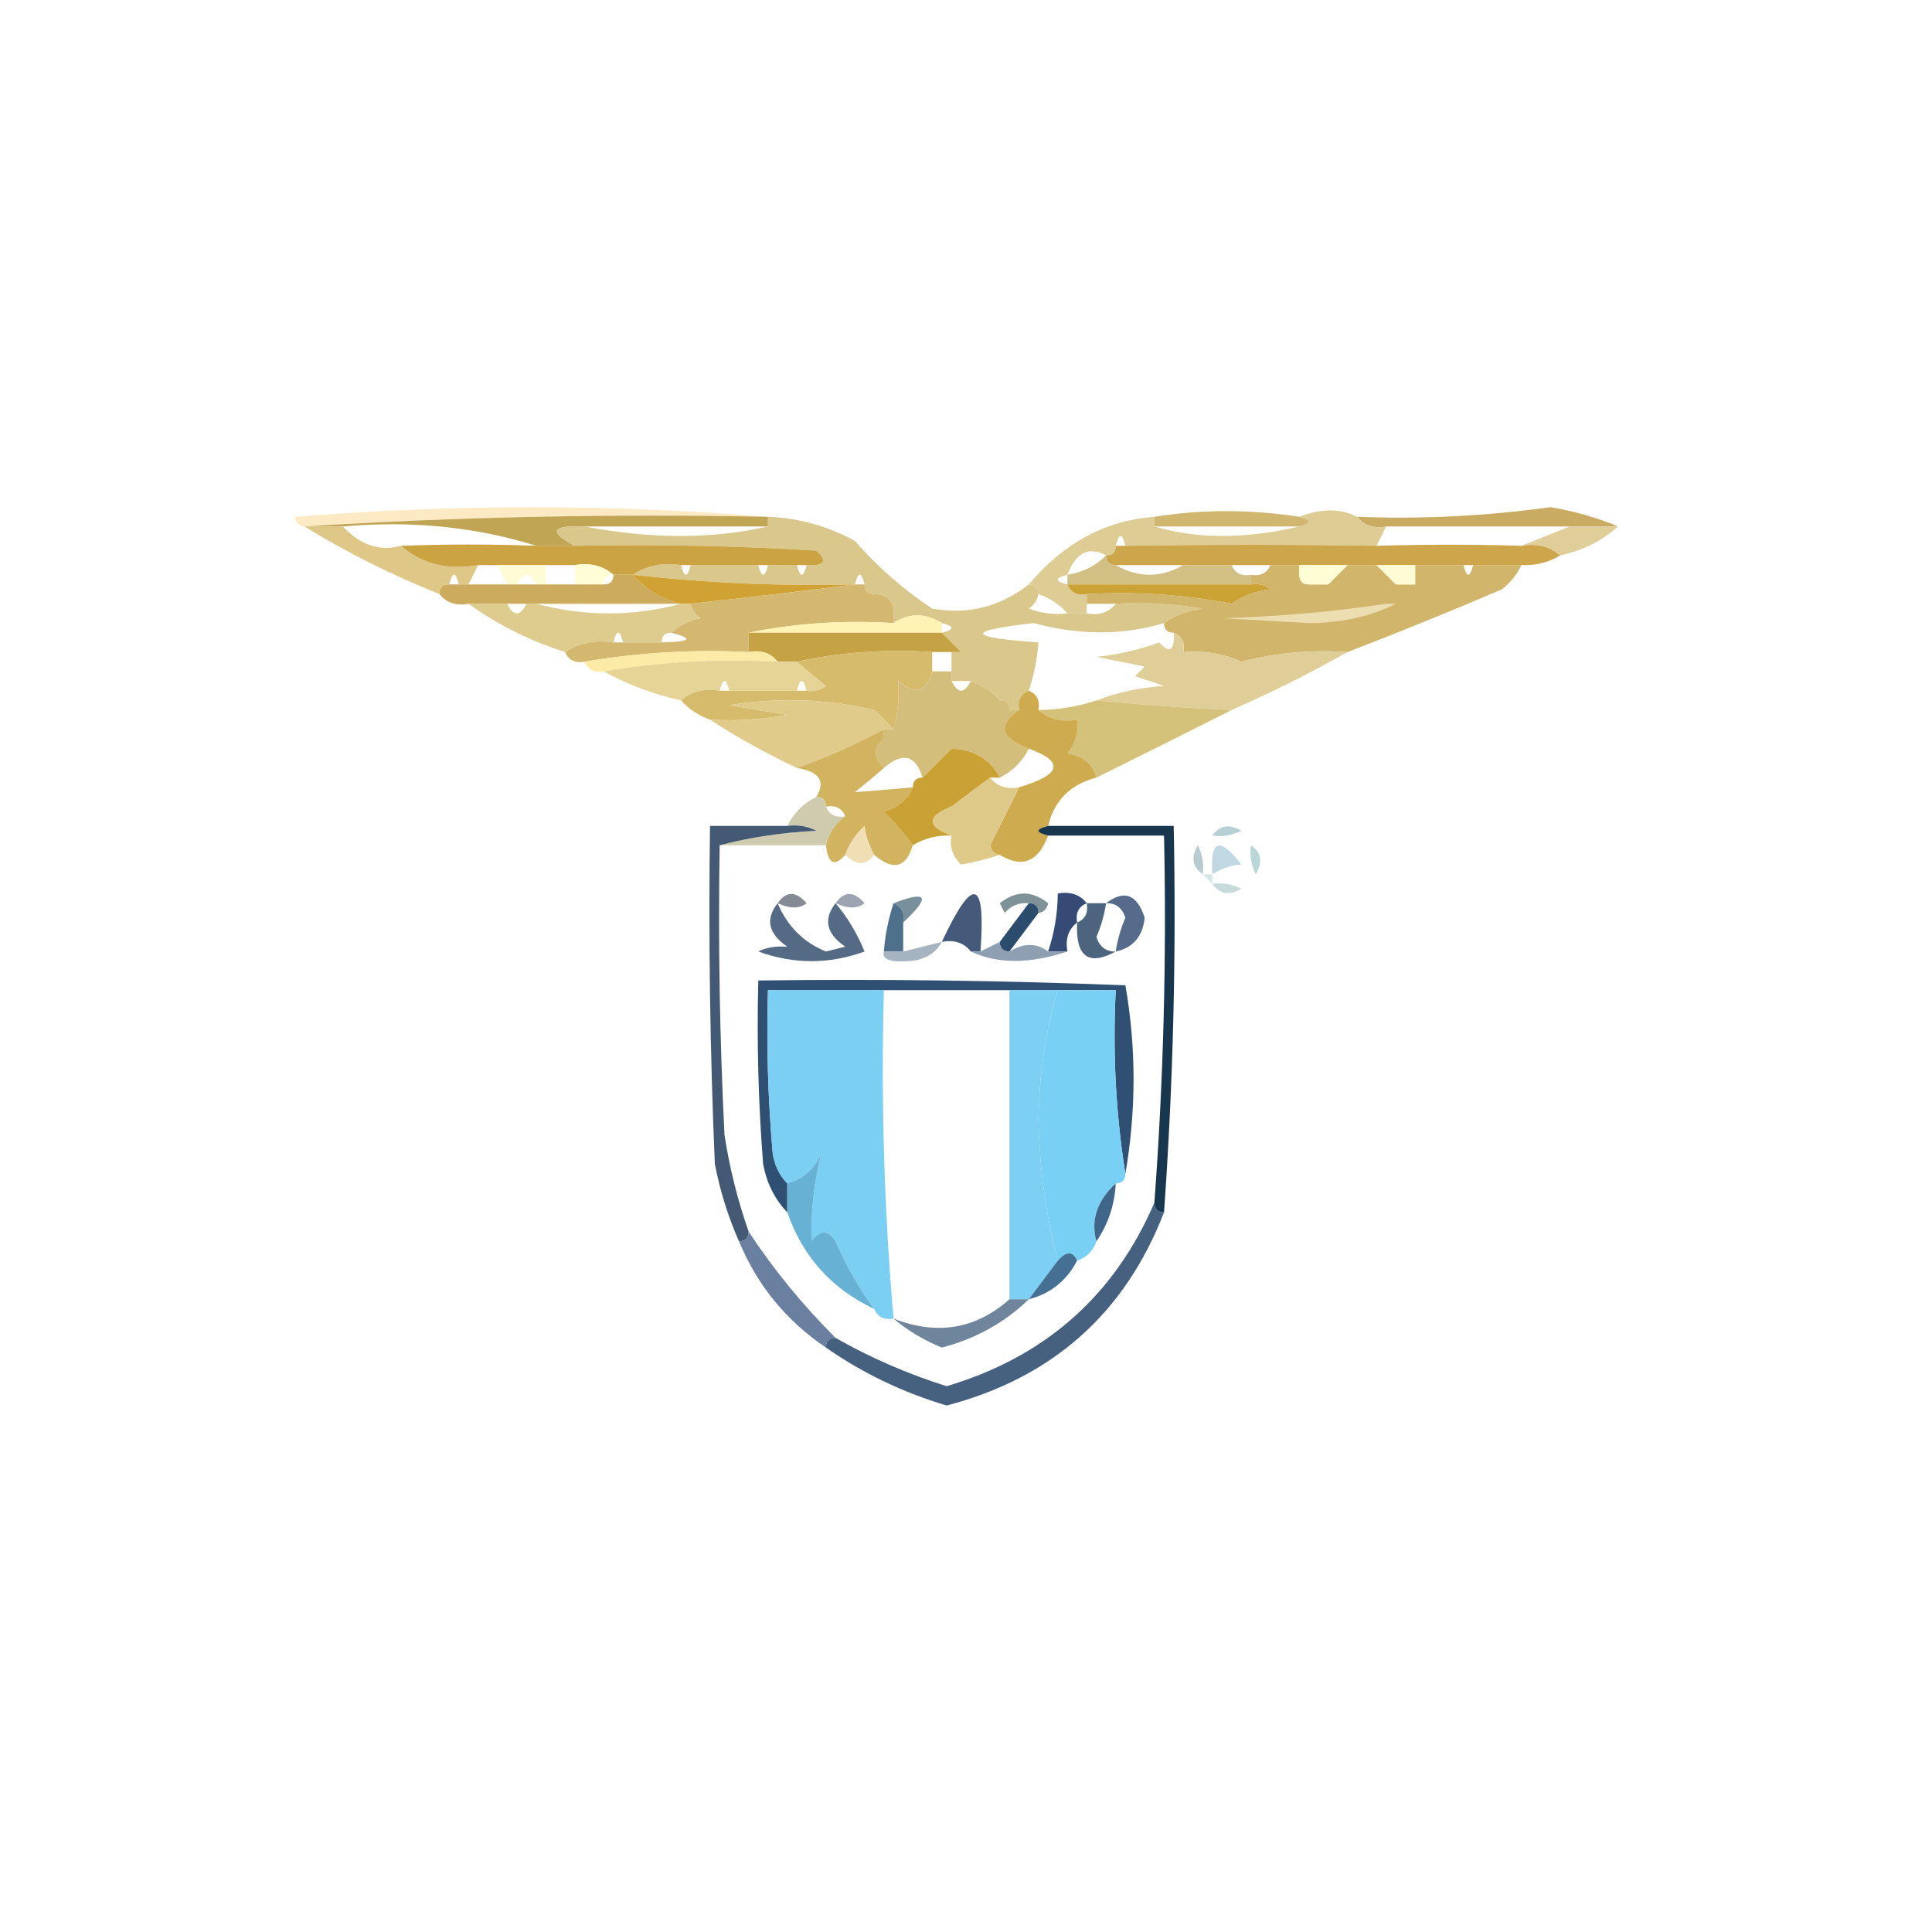 <?xml version="1.0" encoding="UTF-8"?>
<!DOCTYPE svg PUBLIC "-//W3C//DTD SVG 1.1//EN" "http://www.w3.org/Graphics/SVG/1.1/DTD/svg11.dtd">
<svg xmlns="http://www.w3.org/2000/svg" version="1.1" width="200px" height="200px" style="shape-rendering:geometricPrecision; text-rendering:geometricPrecision; image-rendering:optimizeQuality; fill-rule:evenodd; clip-rule:evenodd" xmlns:xlink="http://www.w3.org/1999/xlink">
<g><path style="opacity:1" fill="#fceac5" d="M 79.5,53.5 C 63.325,53.17 47.325,53.504 31.5,54.5C 30.957,54.44 30.624,54.107 30.5,53.5C 46.995,52.173 63.328,52.173 79.5,53.5 Z"/></g>
<g><path style="opacity:1" fill="#c0a555" d="M 31.5,54.5 C 47.325,53.504 63.325,53.17 79.5,53.5C 79.5,53.833 79.5,54.167 79.5,54.5C 73.167,54.5 66.833,54.5 60.5,54.5C 57.075,54.367 56.742,55.033 59.5,56.5C 58.167,56.5 56.833,56.5 55.5,56.5C 49.25,54.541 42.584,53.874 35.5,54.5C 34.167,54.5 32.833,54.5 31.5,54.5 Z"/></g>
<g><path style="opacity:1" fill="#c9ab62" d="M 167.5,54.5 C 165.833,54.5 164.167,54.5 162.5,54.5C 156.167,54.5 149.833,54.5 143.5,54.5C 142.209,54.737 141.209,54.404 140.5,53.5C 147.206,53.757 153.872,53.424 160.5,52.5C 163.029,52.929 165.362,53.596 167.5,54.5 Z"/></g>
<g><path style="opacity:1" fill="#d9c78c" d="M 79.5,54.5 C 79.5,54.167 79.5,53.833 79.5,53.5C 82.688,53.618 85.688,54.451 88.5,56C 90.871,58.706 93.537,61.039 96.5,63C 100.192,63.657 103.525,62.824 106.5,60.5C 107.167,60.5 107.5,60.833 107.5,61.5C 107.389,62.117 107.056,62.617 106.5,63C 107.793,63.49 109.127,63.657 110.5,63.5C 111.167,63.5 111.833,63.5 112.5,63.5C 113.791,63.737 114.791,63.404 115.5,62.5C 118.518,62.335 121.518,62.502 124.5,63C 122.942,63.21 121.609,63.71 120.5,64.5C 116.249,65.782 111.749,65.782 107,64.5C 99.866,65.315 100.032,65.981 107.5,66.5C 107.371,68.216 107.038,69.883 106.5,71.5C 105.662,71.842 105.328,72.508 105.5,73.5C 105.167,73.5 104.833,73.5 104.5,73.5C 104.5,72.833 104.167,72.5 103.5,72.5C 102.71,71.599 101.71,70.932 100.5,70.5C 99.833,70.5 99.167,70.5 98.5,70.5C 98.5,70.167 98.5,69.833 98.5,69.5C 98.5,68.833 98.5,68.167 98.5,67.5C 98.833,67.5 99.167,67.5 99.5,67.5C 98.833,66.833 98.167,66.167 97.5,65.5C 98.833,65.167 98.833,64.833 97.5,64.5C 95.766,63.438 94.099,63.438 92.5,64.5C 92.5,64.167 92.5,63.833 92.5,63.5C 92.5,62.167 91.833,61.5 90.5,61.5C 89.833,61.5 89.5,61.167 89.5,60.5C 89.167,59.167 88.833,59.167 88.5,60.5C 80.799,60.691 73.132,60.358 65.5,59.5C 66.919,58.549 68.585,58.215 70.5,58.5C 70.833,59.833 71.167,59.833 71.5,58.5C 73.833,58.5 76.167,58.5 78.5,58.5C 78.833,59.833 79.167,59.833 79.5,58.5C 80.5,58.5 81.5,58.5 82.5,58.5C 82.833,59.833 83.167,59.833 83.5,58.5C 85.379,58.607 85.712,58.107 84.5,57C 76.173,56.5 67.84,56.334 59.5,56.5C 56.742,55.033 57.075,54.367 60.5,54.5C 67.408,55.812 73.742,55.812 79.5,54.5 Z"/></g>
<g><path style="opacity:1" fill="#ddcc93" d="M 119.5,53.5 C 119.5,53.833 119.5,54.167 119.5,54.5C 123.922,55.808 128.922,55.808 134.5,54.5C 135.833,54.167 135.833,53.833 134.5,53.5C 136.76,52.621 138.76,52.621 140.5,53.5C 141.209,54.404 142.209,54.737 143.5,54.5C 143.167,55.167 142.833,55.833 142.5,56.5C 133.959,56.367 125.292,56.367 116.5,56.5C 116.167,55.167 115.833,55.167 115.5,56.5C 115.5,57.167 115.167,57.5 114.5,57.5C 112.708,56.527 111.375,57.194 110.5,59.5C 109.167,59.833 109.167,60.167 110.5,60.5C 110.842,61.338 111.508,61.672 112.5,61.5C 112.5,61.833 112.5,62.167 112.5,62.5C 112.5,62.833 112.5,63.167 112.5,63.5C 111.833,63.5 111.167,63.5 110.5,63.5C 109.71,62.599 108.71,61.932 107.5,61.5C 107.5,60.833 107.167,60.5 106.5,60.5C 110.119,56.198 114.452,53.865 119.5,53.5 Z"/></g>
<g><path style="opacity:1" fill="#d1b670" d="M 134.5,53.5 C 135.833,53.833 135.833,54.167 134.5,54.5C 129.5,54.5 124.5,54.5 119.5,54.5C 119.5,54.167 119.5,53.833 119.5,53.5C 124.423,52.716 129.423,52.716 134.5,53.5 Z"/></g>
<g><path style="opacity:1" fill="#dfce9a" d="M 162.5,54.5 C 164.167,54.5 165.833,54.5 167.5,54.5C 165.819,56.008 163.819,57.008 161.5,57.5C 160.432,56.566 159.099,56.232 157.5,56.5C 159.167,55.833 160.833,55.167 162.5,54.5 Z"/></g>
<g><path style="opacity:1" fill="#dec787" d="M 31.5,54.5 C 32.833,54.5 34.167,54.5 35.5,54.5C 37.316,56.441 39.316,57.108 41.5,56.5C 43.635,58.369 46.302,59.036 49.5,58.5C 49.167,59.167 48.833,59.833 48.5,60.5C 48.167,60.5 47.833,60.5 47.5,60.5C 47.167,59.167 46.833,59.167 46.5,60.5C 45.833,60.5 45.5,60.833 45.5,61.5C 40.579,59.536 35.912,57.202 31.5,54.5 Z"/></g>
<g><path style="opacity:1" fill="#cba342" d="M 55.5,56.5 C 56.833,56.5 58.167,56.5 59.5,56.5C 67.84,56.334 76.173,56.5 84.5,57C 85.712,58.107 85.379,58.607 83.5,58.5C 83.167,58.5 82.833,58.5 82.5,58.5C 81.5,58.5 80.5,58.5 79.5,58.5C 79.167,58.5 78.833,58.5 78.5,58.5C 76.167,58.5 73.833,58.5 71.5,58.5C 71.167,58.5 70.833,58.5 70.5,58.5C 68.585,58.215 66.919,58.549 65.5,59.5C 64.833,59.5 64.167,59.5 63.5,59.5C 62.432,58.566 61.099,58.232 59.5,58.5C 58.5,58.5 57.5,58.5 56.5,58.5C 54.833,58.5 53.167,58.5 51.5,58.5C 50.833,58.5 50.167,58.5 49.5,58.5C 46.302,59.036 43.635,58.369 41.5,56.5C 46.24,56.327 50.907,56.327 55.5,56.5 Z"/></g>
<g><path style="opacity:1" fill="#cda64c" d="M 142.5,56.5 C 147.534,56.35 152.534,56.35 157.5,56.5C 159.099,56.232 160.432,56.566 161.5,57.5C 160.292,58.234 158.959,58.567 157.5,58.5C 155.833,58.5 154.167,58.5 152.5,58.5C 152.167,58.5 151.833,58.5 151.5,58.5C 150.833,58.5 150.167,58.5 149.5,58.5C 148.5,58.5 147.5,58.5 146.5,58.5C 145.167,58.5 143.833,58.5 142.5,58.5C 141.5,58.5 140.5,58.5 139.5,58.5C 137.833,58.5 136.167,58.5 134.5,58.5C 133.5,58.5 132.5,58.5 131.5,58.5C 130.167,58.5 128.833,58.5 127.5,58.5C 125.833,58.5 124.167,58.5 122.5,58.5C 120.167,58.5 117.833,58.5 115.5,58.5C 114.833,58.5 114.5,58.167 114.5,57.5C 115.167,57.5 115.5,57.167 115.5,56.5C 115.833,56.5 116.167,56.5 116.5,56.5C 125.292,56.367 133.959,56.367 142.5,56.5 Z"/></g>
<g><path style="opacity:1" fill="#fefcd5" d="M 51.5,58.5 C 53.167,58.5 54.833,58.5 56.5,58.5C 56.5,59.167 56.5,59.833 56.5,60.5C 56.167,60.5 55.833,60.5 55.5,60.5C 54.833,59.167 54.167,59.167 53.5,60.5C 53.167,60.5 52.833,60.5 52.5,60.5C 52.167,59.833 51.833,59.167 51.5,58.5 Z"/></g>
<g><path style="opacity:1" fill="#fffed6" d="M 59.5,58.5 C 61.099,58.232 62.432,58.566 63.5,59.5C 62.833,59.5 62.5,59.833 62.5,60.5C 61.5,60.5 60.5,60.5 59.5,60.5C 59.5,59.833 59.5,59.167 59.5,58.5 Z"/></g>
<g><path style="opacity:1" fill="#d2bf84" d="M 114.5,57.5 C 114.5,58.167 114.833,58.5 115.5,58.5C 117.833,59.833 120.167,59.833 122.5,58.5C 124.167,58.5 125.833,58.5 127.5,58.5C 127.842,59.338 128.508,59.672 129.5,59.5C 129.5,59.833 129.5,60.167 129.5,60.5C 123.167,60.5 116.833,60.5 110.5,60.5C 110.5,60.167 110.5,59.833 110.5,59.5C 112.062,59.267 113.395,58.6 114.5,57.5 Z"/></g>
<g><path style="opacity:1" fill="#cdab5e" d="M 63.5,59.5 C 64.167,59.5 64.833,59.5 65.5,59.5C 66.802,61.028 68.469,62.028 70.5,62.5C 65.5,62.5 60.5,62.5 55.5,62.5C 55.167,62.5 54.833,62.5 54.5,62.5C 53.833,62.5 53.167,62.5 52.5,62.5C 51.167,62.5 49.833,62.5 48.5,62.5C 47.209,62.737 46.209,62.404 45.5,61.5C 45.5,60.833 45.833,60.5 46.5,60.5C 46.833,60.5 47.167,60.5 47.5,60.5C 47.833,60.5 48.167,60.5 48.5,60.5C 49.833,60.5 51.167,60.5 52.5,60.5C 52.833,60.5 53.167,60.5 53.5,60.5C 54.167,60.5 54.833,60.5 55.5,60.5C 55.833,60.5 56.167,60.5 56.5,60.5C 57.5,60.5 58.5,60.5 59.5,60.5C 60.5,60.5 61.5,60.5 62.5,60.5C 63.167,60.5 63.5,60.167 63.5,59.5 Z"/></g>
<g><path style="opacity:1" fill="#cfa233" d="M 65.5,59.5 C 73.132,60.358 80.799,60.691 88.5,60.5C 82.934,61.207 77.268,61.874 71.5,62.5C 71.167,62.5 70.833,62.5 70.5,62.5C 68.469,62.028 66.802,61.028 65.5,59.5 Z"/></g>
<g><path style="opacity:1" fill="#caa334" d="M 110.5,60.5 C 116.833,60.5 123.167,60.5 129.5,60.5C 130.239,60.369 130.906,60.536 131.5,61C 129.942,61.21 128.609,61.71 127.5,62.5C 122.595,61.555 117.595,61.221 112.5,61.5C 111.508,61.672 110.842,61.338 110.5,60.5 Z"/></g>
<g><path style="opacity:1" fill="#d4b870" d="M 88.5,60.5 C 88.833,60.5 89.167,60.5 89.5,60.5C 89.5,61.167 89.833,61.5 90.5,61.5C 91.833,61.5 92.5,62.167 92.5,63.5C 92.5,63.833 92.5,64.167 92.5,64.5C 87.305,64.18 82.305,64.513 77.5,65.5C 77.5,66.167 77.5,66.833 77.5,67.5C 71.741,67.214 66.075,67.548 60.5,68.5C 59.508,68.672 58.842,68.338 58.5,67.5C 59.919,66.549 61.585,66.216 63.5,66.5C 63.833,66.5 64.167,66.5 64.5,66.5C 65.833,66.5 67.167,66.5 68.5,66.5C 71.517,66.444 71.85,66.11 69.5,65.5C 70.263,64.732 71.263,64.232 72.5,64C 71.944,63.617 71.611,63.117 71.5,62.5C 77.268,61.874 82.934,61.207 88.5,60.5 Z"/></g>
<g><path style="opacity:1" fill="#d0b56a" d="M 131.5,58.5 C 132.5,58.5 133.5,58.5 134.5,58.5C 134.5,58.833 134.5,59.167 134.5,59.5C 134.5,60.167 134.833,60.5 135.5,60.5C 136.167,60.5 136.833,60.5 137.5,60.5C 139.833,60.5 142.167,60.5 144.5,60.5C 145.167,60.5 145.833,60.5 146.5,60.5C 147.873,60.657 149.207,60.49 150.5,60C 149.944,59.617 149.611,59.117 149.5,58.5C 150.167,58.5 150.833,58.5 151.5,58.5C 151.833,59.833 152.167,59.833 152.5,58.5C 154.167,58.5 155.833,58.5 157.5,58.5C 157.047,59.458 156.381,60.292 155.5,61C 150.217,63.262 144.883,65.428 139.5,67.5C 135.731,67.244 132.064,67.577 128.5,68.5C 126.621,67.659 124.621,67.325 122.5,67.5C 122.672,66.508 122.338,65.842 121.5,65.5C 120.833,65.5 120.5,65.167 120.5,64.5C 121.609,63.71 122.942,63.21 124.5,63C 121.518,62.502 118.518,62.335 115.5,62.5C 114.5,62.5 113.5,62.5 112.5,62.5C 112.5,62.167 112.5,61.833 112.5,61.5C 117.595,61.221 122.595,61.555 127.5,62.5C 128.609,61.71 129.942,61.21 131.5,61C 130.906,60.536 130.239,60.369 129.5,60.5C 129.5,60.167 129.5,59.833 129.5,59.5C 130.492,59.672 131.158,59.338 131.5,58.5 Z M 146.5,58.5 C 147.5,58.5 148.5,58.5 149.5,58.5C 149.611,59.117 149.944,59.617 150.5,60C 149.207,60.49 147.873,60.657 146.5,60.5C 146.5,59.833 146.5,59.167 146.5,58.5 Z M 139.5,58.5 C 140.5,58.5 141.5,58.5 142.5,58.5C 143.167,59.167 143.833,59.833 144.5,60.5C 142.167,60.5 139.833,60.5 137.5,60.5C 138.167,59.833 138.833,59.167 139.5,58.5 Z"/></g>
<g><path style="opacity:1" fill="#fffdd4" d="M 134.5,59.5 C 134.5,59.167 134.5,58.833 134.5,58.5C 136.167,58.5 137.833,58.5 139.5,58.5C 138.833,59.167 138.167,59.833 137.5,60.5C 136.833,60.5 136.167,60.5 135.5,60.5C 134.833,60.5 134.5,60.167 134.5,59.5 Z"/></g>
<g><path style="opacity:1" fill="#fffbd4" d="M 142.5,58.5 C 143.833,58.5 145.167,58.5 146.5,58.5C 146.5,59.167 146.5,59.833 146.5,60.5C 145.833,60.5 145.167,60.5 144.5,60.5C 143.833,59.833 143.167,59.167 142.5,58.5 Z"/></g>
<g><path style="opacity:1" fill="#eddeb2" d="M 143.5,62.5 C 143.833,62.5 144.167,62.5 144.5,62.5C 141.913,63.816 138.913,64.483 135.5,64.5C 132.5,64.333 129.5,64.167 126.5,64C 132.348,63.827 138.015,63.327 143.5,62.5 Z"/></g>
<g><path style="opacity:1" fill="#decb8e" d="M 48.5,62.5 C 49.833,62.5 51.167,62.5 52.5,62.5C 53.167,63.833 53.833,63.833 54.5,62.5C 54.833,62.5 55.167,62.5 55.5,62.5C 60.5,63.833 65.5,63.833 70.5,62.5C 70.833,62.5 71.167,62.5 71.5,62.5C 71.611,63.117 71.944,63.617 72.5,64C 71.263,64.232 70.263,64.732 69.5,65.5C 68.833,65.5 68.5,65.833 68.5,66.5C 67.167,66.5 65.833,66.5 64.5,66.5C 64.167,65.167 63.833,65.167 63.5,66.5C 61.585,66.216 59.919,66.549 58.5,67.5C 54.822,66.328 51.489,64.661 48.5,62.5 Z"/></g>
<g><path style="opacity:1" fill="#fff2b5" d="M 97.5,64.5 C 97.5,64.833 97.5,65.167 97.5,65.5C 90.833,65.5 84.167,65.5 77.5,65.5C 82.305,64.513 87.305,64.18 92.5,64.5C 94.099,63.438 95.766,63.438 97.5,64.5 Z"/></g>
<g><path style="opacity:1" fill="#c5a345" d="M 77.5,65.5 C 84.167,65.5 90.833,65.5 97.5,65.5C 98.167,66.167 98.833,66.833 99.5,67.5C 99.167,67.5 98.833,67.5 98.5,67.5C 97.833,67.5 97.167,67.5 96.5,67.5C 91.637,67.18 86.97,67.514 82.5,68.5C 81.833,68.5 81.167,68.5 80.5,68.5C 79.791,67.596 78.791,67.263 77.5,67.5C 77.5,66.833 77.5,66.167 77.5,65.5 Z"/></g>
<g><path style="opacity:1" fill="#fceaa7" d="M 77.5,67.5 C 78.791,67.263 79.791,67.596 80.5,68.5C 74.31,68.177 68.31,68.51 62.5,69.5C 61.508,69.672 60.842,69.338 60.5,68.5C 66.075,67.548 71.741,67.214 77.5,67.5 Z"/></g>
<g><path style="opacity:1" fill="#e5d496" d="M 62.5,69.5 C 68.31,68.51 74.31,68.177 80.5,68.5C 81.167,68.5 81.833,68.5 82.5,68.5C 83.429,69.315 84.429,70.148 85.5,71C 84.906,71.464 84.239,71.631 83.5,71.5C 83.167,70.167 82.833,70.167 82.5,71.5C 80.167,71.5 77.833,71.5 75.5,71.5C 75.167,70.167 74.833,70.167 74.5,71.5C 72.901,71.232 71.568,71.566 70.5,72.5C 67.673,71.892 65.007,70.892 62.5,69.5 Z"/></g>
<g><path style="opacity:1" fill="#d7bb6c" d="M 96.5,67.5 C 96.5,68.167 96.5,68.833 96.5,69.5C 95.923,71.652 94.757,71.985 93,70.5C 93.096,72.381 92.929,74.047 92.5,75.5C 91.909,74.849 91.243,74.182 90.5,73.5C 85.533,72.338 80.533,72.171 75.5,73C 77.5,73.333 79.5,73.667 81.5,74C 78.854,74.497 76.187,74.664 73.5,74.5C 72.29,74.068 71.29,73.401 70.5,72.5C 71.568,71.566 72.901,71.232 74.5,71.5C 74.833,71.5 75.167,71.5 75.5,71.5C 77.833,71.5 80.167,71.5 82.5,71.5C 82.833,71.5 83.167,71.5 83.5,71.5C 84.239,71.631 84.906,71.464 85.5,71C 84.429,70.148 83.429,69.315 82.5,68.5C 86.97,67.514 91.637,67.18 96.5,67.5 Z"/></g>
<g><path style="opacity:1" fill="#e0ce98" d="M 121.5,65.5 C 122.338,65.842 122.672,66.508 122.5,67.5C 122.389,68.117 122.056,68.617 121.5,69C 124.039,69.796 126.372,69.629 128.5,68.5C 132.064,67.577 135.731,67.244 139.5,67.5C 135.631,69.684 131.631,71.684 127.5,73.5C 123.066,73.308 118.399,72.974 113.5,72.5C 115.631,71.686 117.964,71.186 120.5,71C 119.5,70.667 118.5,70.333 117.5,70C 117.833,69.667 118.167,69.333 118.5,69C 116.833,68.667 115.167,68.333 113.5,68C 115.764,67.764 117.931,67.264 120,66.5C 121.107,67.712 121.607,67.379 121.5,65.5 Z M 122.5,67.5 C 124.621,67.325 126.621,67.659 128.5,68.5C 126.372,69.629 124.039,69.796 121.5,69C 122.056,68.617 122.389,68.117 122.5,67.5 Z"/></g>
<g><path style="opacity:1" fill="#e0cb8a" d="M 92.5,75.5 C 92.167,75.5 91.833,75.5 91.5,75.5C 88.625,77.051 85.625,78.384 82.5,79.5C 79.333,78.011 76.333,76.345 73.5,74.5C 76.187,74.664 78.854,74.497 81.5,74C 79.5,73.667 77.5,73.333 75.5,73C 80.533,72.171 85.533,72.338 90.5,73.5C 91.243,74.182 91.909,74.849 92.5,75.5 Z"/></g>
<g><path style="opacity:1" fill="#d4be7c" d="M 96.5,69.5 C 97.167,69.5 97.833,69.5 98.5,69.5C 98.5,69.833 98.5,70.167 98.5,70.5C 99.167,71.833 99.833,71.833 100.5,70.5C 101.71,70.932 102.71,71.599 103.5,72.5C 104.167,72.5 104.5,72.833 104.5,73.5C 104.833,73.5 105.167,73.5 105.5,73.5C 103.223,75.038 103.556,76.371 106.5,77.5C 105.833,78.833 104.833,79.833 103.5,80.5C 102.514,78.592 100.848,77.592 98.5,77.5C 97.5,78.5 96.5,79.5 95.5,80.5C 94.789,78.158 93.456,77.825 91.5,79.5C 90.375,78.348 90.375,77.348 91.5,76.5C 91.5,76.167 91.5,75.833 91.5,75.5C 91.833,75.5 92.167,75.5 92.5,75.5C 92.929,74.047 93.096,72.381 93,70.5C 94.757,71.985 95.923,71.652 96.5,69.5 Z"/></g>
<g><path style="opacity:1" fill="#d4c17a" d="M 113.5,72.5 C 118.399,72.974 123.066,73.308 127.5,73.5C 122.814,75.868 118.147,78.201 113.5,80.5C 113.119,79.069 112.119,78.236 110.5,78C 111.337,76.989 111.67,75.822 111.5,74.5C 109.901,74.768 108.568,74.434 107.5,73.5C 109.565,73.483 111.565,73.15 113.5,72.5 Z"/></g>
<g><path style="opacity:1" fill="#d2b35f" d="M 91.5,75.5 C 91.5,75.833 91.5,76.167 91.5,76.5C 90.375,77.348 90.375,78.348 91.5,79.5C 90.571,80.315 89.571,81.148 88.5,82C 90.425,81.865 92.425,81.698 94.5,81.5C 93.942,82.79 92.942,83.623 91.5,84C 92.636,85.145 93.636,86.312 94.5,87.5C 93.789,89.842 92.456,90.175 90.5,88.5C 89.926,87.472 89.593,86.472 89.5,85.5C 88.575,86.357 87.908,87.357 87.5,88.5C 86.377,89.757 85.711,89.424 85.5,87.5C 85.782,86.222 86.449,85.222 87.5,84.5C 87.158,83.662 86.492,83.328 85.5,83.5C 85.5,82.833 85.167,82.5 84.5,82.5C 85.491,80.877 84.824,79.877 82.5,79.5C 85.625,78.384 88.625,77.051 91.5,75.5 Z"/></g>
<g><path style="opacity:1" fill="#caa135" d="M 98.5,77.5 C 100.848,77.592 102.514,78.592 103.5,80.5C 103.167,80.5 102.833,80.5 102.5,80.5C 101.128,81.512 99.795,82.512 98.5,83.5C 95.902,84.528 95.902,85.528 98.5,86.5C 97.041,86.433 95.708,86.766 94.5,87.5C 93.636,86.312 92.636,85.145 91.5,84C 92.942,83.623 93.942,82.79 94.5,81.5C 94.5,80.833 94.833,80.5 95.5,80.5C 96.5,79.5 97.5,78.5 98.5,77.5 Z"/></g>
<g><path style="opacity:1" fill="#cecbaf" d="M 84.5,82.5 C 85.167,82.5 85.5,82.833 85.5,83.5C 85.842,84.338 86.508,84.672 87.5,84.5C 86.449,85.222 85.782,86.222 85.5,87.5C 81.833,87.5 78.167,87.5 74.5,87.5C 77.641,86.679 80.975,86.179 84.5,86C 83.552,85.517 82.552,85.35 81.5,85.5C 82.167,84.167 83.167,83.167 84.5,82.5 Z"/></g>
<g><path style="opacity:1" fill="#ceab4e" d="M 106.5,71.5 C 107.338,71.842 107.672,72.508 107.5,73.5C 108.568,74.434 109.901,74.768 111.5,74.5C 111.67,75.822 111.337,76.989 110.5,78C 112.119,78.236 113.119,79.069 113.5,80.5C 110.811,81.189 109.144,82.856 108.5,85.5C 107.167,85.833 107.167,86.167 108.5,86.5C 107.489,89.23 105.822,89.897 103.5,88.5C 102.957,88.44 102.624,88.107 102.5,87.5C 103.513,85.473 104.513,83.473 105.5,81.5C 109.888,80.183 110.221,78.849 106.5,77.5C 103.556,76.371 103.223,75.038 105.5,73.5C 105.328,72.508 105.662,71.842 106.5,71.5 Z"/></g>
<g><path style="opacity:1" fill="#b7d0d6" d="M 125.5,86.5 C 126.251,85.427 127.251,85.26 128.5,86C 127.552,86.483 126.552,86.65 125.5,86.5 Z"/></g>
<g><path style="opacity:1" fill="#f0deb4" d="M 90.5,88.5 C 89.652,89.625 88.652,89.625 87.5,88.5C 87.908,87.357 88.575,86.357 89.5,85.5C 89.593,86.472 89.926,87.472 90.5,88.5 Z"/></g>
<g><path style="opacity:1" fill="#dfc988" d="M 102.5,80.5 C 103.209,81.404 104.209,81.737 105.5,81.5C 104.513,83.473 103.513,85.473 102.5,87.5C 102.624,88.107 102.957,88.44 103.5,88.5C 102.238,88.907 100.905,89.24 99.5,89.5C 98.614,88.675 98.281,87.675 98.5,86.5C 95.902,85.528 95.902,84.528 98.5,83.5C 99.795,82.512 101.128,81.512 102.5,80.5 Z"/></g>
<g><path style="opacity:1" fill="#19364f" d="M 108.5,85.5 C 112.833,85.5 117.167,85.5 121.5,85.5C 121.778,98.87 121.445,112.203 120.5,125.5C 119.833,125.5 119.5,125.167 119.5,124.5C 120.442,111.87 120.775,99.204 120.5,86.5C 116.5,86.5 112.5,86.5 108.5,86.5C 107.167,86.167 107.167,85.833 108.5,85.5 Z"/></g>
<g><path style="opacity:1" fill="#b7cbd1" d="M 124.5,90.5 C 123.427,89.749 123.26,88.749 124,87.5C 124.483,88.448 124.649,89.448 124.5,90.5 Z"/></g>
<g><path style="opacity:1" fill="#bfd8e1" d="M 125.5,90.5 C 125.262,86.901 126.262,86.567 128.5,89.5C 127.606,89.517 126.606,89.851 125.5,90.5 Z"/></g>
<g><path style="opacity:1" fill="#b9d7d7" d="M 129.5,87.5 C 130.573,88.251 130.74,89.251 130,90.5C 129.517,89.552 129.351,88.552 129.5,87.5 Z"/></g>
<g><path style="opacity:1" fill="#d5e8e7" d="M 124.5,90.5 C 124.833,90.5 125.167,90.5 125.5,90.5C 125.5,90.833 125.5,91.167 125.5,91.5C 125.167,91.167 124.833,90.833 124.5,90.5 Z"/></g>
<g><path style="opacity:1" fill="#c7dadc" d="M 125.5,91.5 C 126.552,91.35 127.552,91.517 128.5,92C 127.251,92.74 126.251,92.573 125.5,91.5 Z"/></g>
<g><path style="opacity:1" fill="#868a95" d="M 80.5,93.5 C 81.386,92.224 82.386,92.224 83.5,93.5C 82.767,94.087 81.767,94.087 80.5,93.5 Z"/></g>
<g><path style="opacity:1" fill="#788f9c" d="M 92.5,93.5 C 96.041,92.144 96.374,92.811 93.5,95.5C 93.672,94.508 93.338,93.842 92.5,93.5 Z"/></g>
<g><path style="opacity:1" fill="#7f9298" d="M 107.5,94.5 C 107.5,93.833 107.167,93.5 106.5,93.5C 105.504,93.414 104.671,93.748 104,94.5C 103.833,94.167 103.667,93.833 103.5,93.5C 105.167,92.167 106.833,92.167 108.5,93.5C 108.376,94.107 108.043,94.44 107.5,94.5 Z"/></g>
<g><path style="opacity:1" fill="#9ca3b1" d="M 86.5,93.5 C 87.386,92.224 88.386,92.224 89.5,93.5C 88.767,94.087 87.767,94.087 86.5,93.5 Z"/></g>
<g><path style="opacity:1" fill="#566b8c" d="M 114.5,93.5 C 116.377,92.072 117.711,92.572 118.5,95C 118.293,96.95 117.293,98.116 115.5,98.5C 115.678,97.305 116.011,96.138 116.5,95C 116.164,93.97 115.497,93.47 114.5,93.5 Z"/></g>
<g><path style="opacity:1" fill="#2c4c6e" d="M 106.5,93.5 C 107.167,93.5 107.5,93.833 107.5,94.5C 106.5,95.833 105.5,97.167 104.5,98.5C 103.833,98.5 103.5,98.167 103.5,97.5C 104.5,96.167 105.5,94.833 106.5,93.5 Z"/></g>
<g><path style="opacity:1" fill="#354b76" d="M 112.5,93.5 C 111.662,93.842 111.328,94.508 111.5,95.5C 110.596,96.209 110.263,97.209 110.5,98.5C 109.833,98.5 109.167,98.5 108.5,98.5C 109.15,96.565 109.483,94.565 109.5,92.5C 110.791,92.263 111.791,92.596 112.5,93.5 Z"/></g>
<g><path style="opacity:1" fill="#45597a" d="M 101.5,98.5 C 101.167,98.5 100.833,98.5 100.5,98.5C 99.791,97.596 98.791,97.263 97.5,97.5C 100.72,90.607 102.053,90.941 101.5,98.5 Z"/></g>
<g><path style="opacity:1" fill="#4e708b" d="M 92.5,93.5 C 93.338,93.842 93.672,94.508 93.5,95.5C 93.5,96.5 93.5,97.5 93.5,98.5C 92.833,98.5 92.167,98.5 91.5,98.5C 91.629,96.784 91.962,95.117 92.5,93.5 Z"/></g>
<g><path style="opacity:1" fill="#4d647f" d="M 112.5,93.5 C 113.167,93.5 113.833,93.5 114.5,93.5C 114.322,94.695 113.989,95.862 113.5,97C 113.836,98.03 114.503,98.53 115.5,98.5C 112.67,100.035 111.337,99.035 111.5,95.5C 112.338,95.158 112.672,94.492 112.5,93.5 Z"/></g>
<g><path style="opacity:1" fill="#556a85" d="M 80.5,93.5 C 81.512,95.89 83.179,97.556 85.5,98.5C 86.167,98.333 86.833,98.167 87.5,98C 85.534,96.653 85.201,95.153 86.5,93.5C 87.74,94.973 88.74,96.64 89.5,98.5C 85.833,99.833 82.167,99.833 78.5,98.5C 79.262,98.089 80.262,97.923 81.5,98C 79.534,96.653 79.201,95.153 80.5,93.5 Z"/></g>
<g><path style="opacity:1" fill="#a6b3c1" d="M 97.5,97.5 C 96.848,98.725 95.681,99.392 94,99.5C 92.11,99.63 91.277,99.296 91.5,98.5C 92.167,98.5 92.833,98.5 93.5,98.5C 94.833,98.167 96.167,97.833 97.5,97.5 Z"/></g>
<g><path style="opacity:1" fill="#8f9fb2" d="M 103.5,97.5 C 103.5,98.167 103.833,98.5 104.5,98.5C 105.964,97.595 107.298,97.595 108.5,98.5C 109.167,98.5 109.833,98.5 110.5,98.5C 106.577,99.799 103.244,99.799 100.5,98.5C 100.833,98.5 101.167,98.5 101.5,98.5C 102.167,98.167 102.833,97.833 103.5,97.5 Z"/></g>
<g><path style="opacity:1" fill="#2f5072" d="M 116.5,121.5 C 115.51,115.355 115.177,109.022 115.5,102.5C 113.5,102.5 111.5,102.5 109.5,102.5C 107.833,102.5 106.167,102.5 104.5,102.5C 100.167,102.5 95.833,102.5 91.5,102.5C 87.5,102.5 83.5,102.5 79.5,102.5C 79.334,108.176 79.501,113.843 80,119.5C 80.232,120.737 80.732,121.737 81.5,122.5C 81.5,123.5 81.5,124.5 81.5,125.5C 80.207,124.158 79.374,122.491 79,120.5C 78.501,114.175 78.334,107.842 78.5,101.5C 91.171,101.333 103.838,101.5 116.5,102C 117.627,108.443 117.627,114.943 116.5,121.5 Z"/></g>
<g><path style="opacity:1" fill="#7acff3" d="M 91.5,102.5 C 91.189,113.914 91.523,125.248 92.5,136.5C 91.508,136.672 90.842,136.338 90.5,135.5C 88.926,133.357 87.592,131.024 86.5,128.5C 85.726,127.289 84.893,127.289 84,128.5C 83.93,125.407 84.264,122.407 85,119.5C 84.241,121.063 83.074,122.063 81.5,122.5C 80.732,121.737 80.232,120.737 80,119.5C 79.501,113.843 79.334,108.176 79.5,102.5C 83.5,102.5 87.5,102.5 91.5,102.5 Z"/></g>
<g><path style="opacity:1" fill="#7dcff4" d="M 104.5,102.5 C 106.167,102.5 107.833,102.5 109.5,102.5C 108.229,106.748 107.563,111.248 107.5,116C 107.615,121.008 108.282,125.841 109.5,130.5C 108.5,131.833 107.5,133.167 106.5,134.5C 105.833,134.5 105.167,134.5 104.5,134.5C 104.5,123.833 104.5,113.167 104.5,102.5 Z"/></g>
<g><path style="opacity:1" fill="#79d0f5" d="M 109.5,102.5 C 111.5,102.5 113.5,102.5 115.5,102.5C 115.177,109.022 115.51,115.355 116.5,121.5C 116.5,122.167 116.167,122.5 115.5,122.5C 113.559,124.316 112.892,126.316 113.5,128.5C 113.167,129.5 112.5,130.167 111.5,130.5C 111.062,129.494 110.396,129.494 109.5,130.5C 108.282,125.841 107.615,121.008 107.5,116C 107.563,111.248 108.229,106.748 109.5,102.5 Z"/></g>
<g><path style="opacity:1" fill="#445a74" d="M 81.5,85.5 C 82.552,85.35 83.552,85.517 84.5,86C 80.975,86.179 77.641,86.679 74.5,87.5C 74.334,97.506 74.5,107.506 75,117.5C 75.533,120.929 76.367,124.262 77.5,127.5C 77.5,128.167 77.167,128.5 76.5,128.5C 75.376,125.958 74.542,123.292 74,120.5C 73.5,108.838 73.334,97.171 73.5,85.5C 76.167,85.5 78.833,85.5 81.5,85.5 Z"/></g>
<g><path style="opacity:1" fill="#40658b" d="M 115.5,122.5 C 115.396,124.703 114.73,126.703 113.5,128.5C 112.892,126.316 113.559,124.316 115.5,122.5 Z"/></g>
<g><path style="opacity:1" fill="#67b1d5" d="M 90.5,135.5 C 86.105,133.438 83.105,130.104 81.5,125.5C 81.5,124.5 81.5,123.5 81.5,122.5C 83.074,122.063 84.241,121.063 85,119.5C 84.264,122.407 83.93,125.407 84,128.5C 84.893,127.289 85.726,127.289 86.5,128.5C 87.592,131.024 88.926,133.357 90.5,135.5 Z"/></g>
<g><path style="opacity:1" fill="#456f93" d="M 111.5,130.5 C 110.415,132.587 108.749,133.92 106.5,134.5C 107.5,133.167 108.5,131.833 109.5,130.5C 110.396,129.494 111.062,129.494 111.5,130.5 Z"/></g>
<g><path style="opacity:1" fill="#6980a0" d="M 77.5,127.5 C 80.092,131.432 83.092,135.099 86.5,138.5C 85.833,138.5 85.5,138.833 85.5,139.5C 81.395,136.73 78.395,133.063 76.5,128.5C 77.167,128.5 77.5,128.167 77.5,127.5 Z"/></g>
<g><path style="opacity:1" fill="#6e859b" d="M 104.5,134.5 C 105.167,134.5 105.833,134.5 106.5,134.5C 104.015,136.913 101.015,138.58 97.5,139.5C 95.604,138.725 93.937,137.725 92.5,136.5C 96.996,138.265 100.996,137.599 104.5,134.5 Z"/></g>
<g><path style="opacity:1" fill="#46607f" d="M 119.5,124.5 C 119.5,125.167 119.833,125.5 120.5,125.5C 116.45,135.957 108.95,142.624 98,145.5C 93.471,144.152 89.305,142.152 85.5,139.5C 85.5,138.833 85.833,138.5 86.5,138.5C 90.132,140.565 93.966,142.231 98,143.5C 108.204,140.456 115.37,134.122 119.5,124.5 Z"/></g>
</svg>
